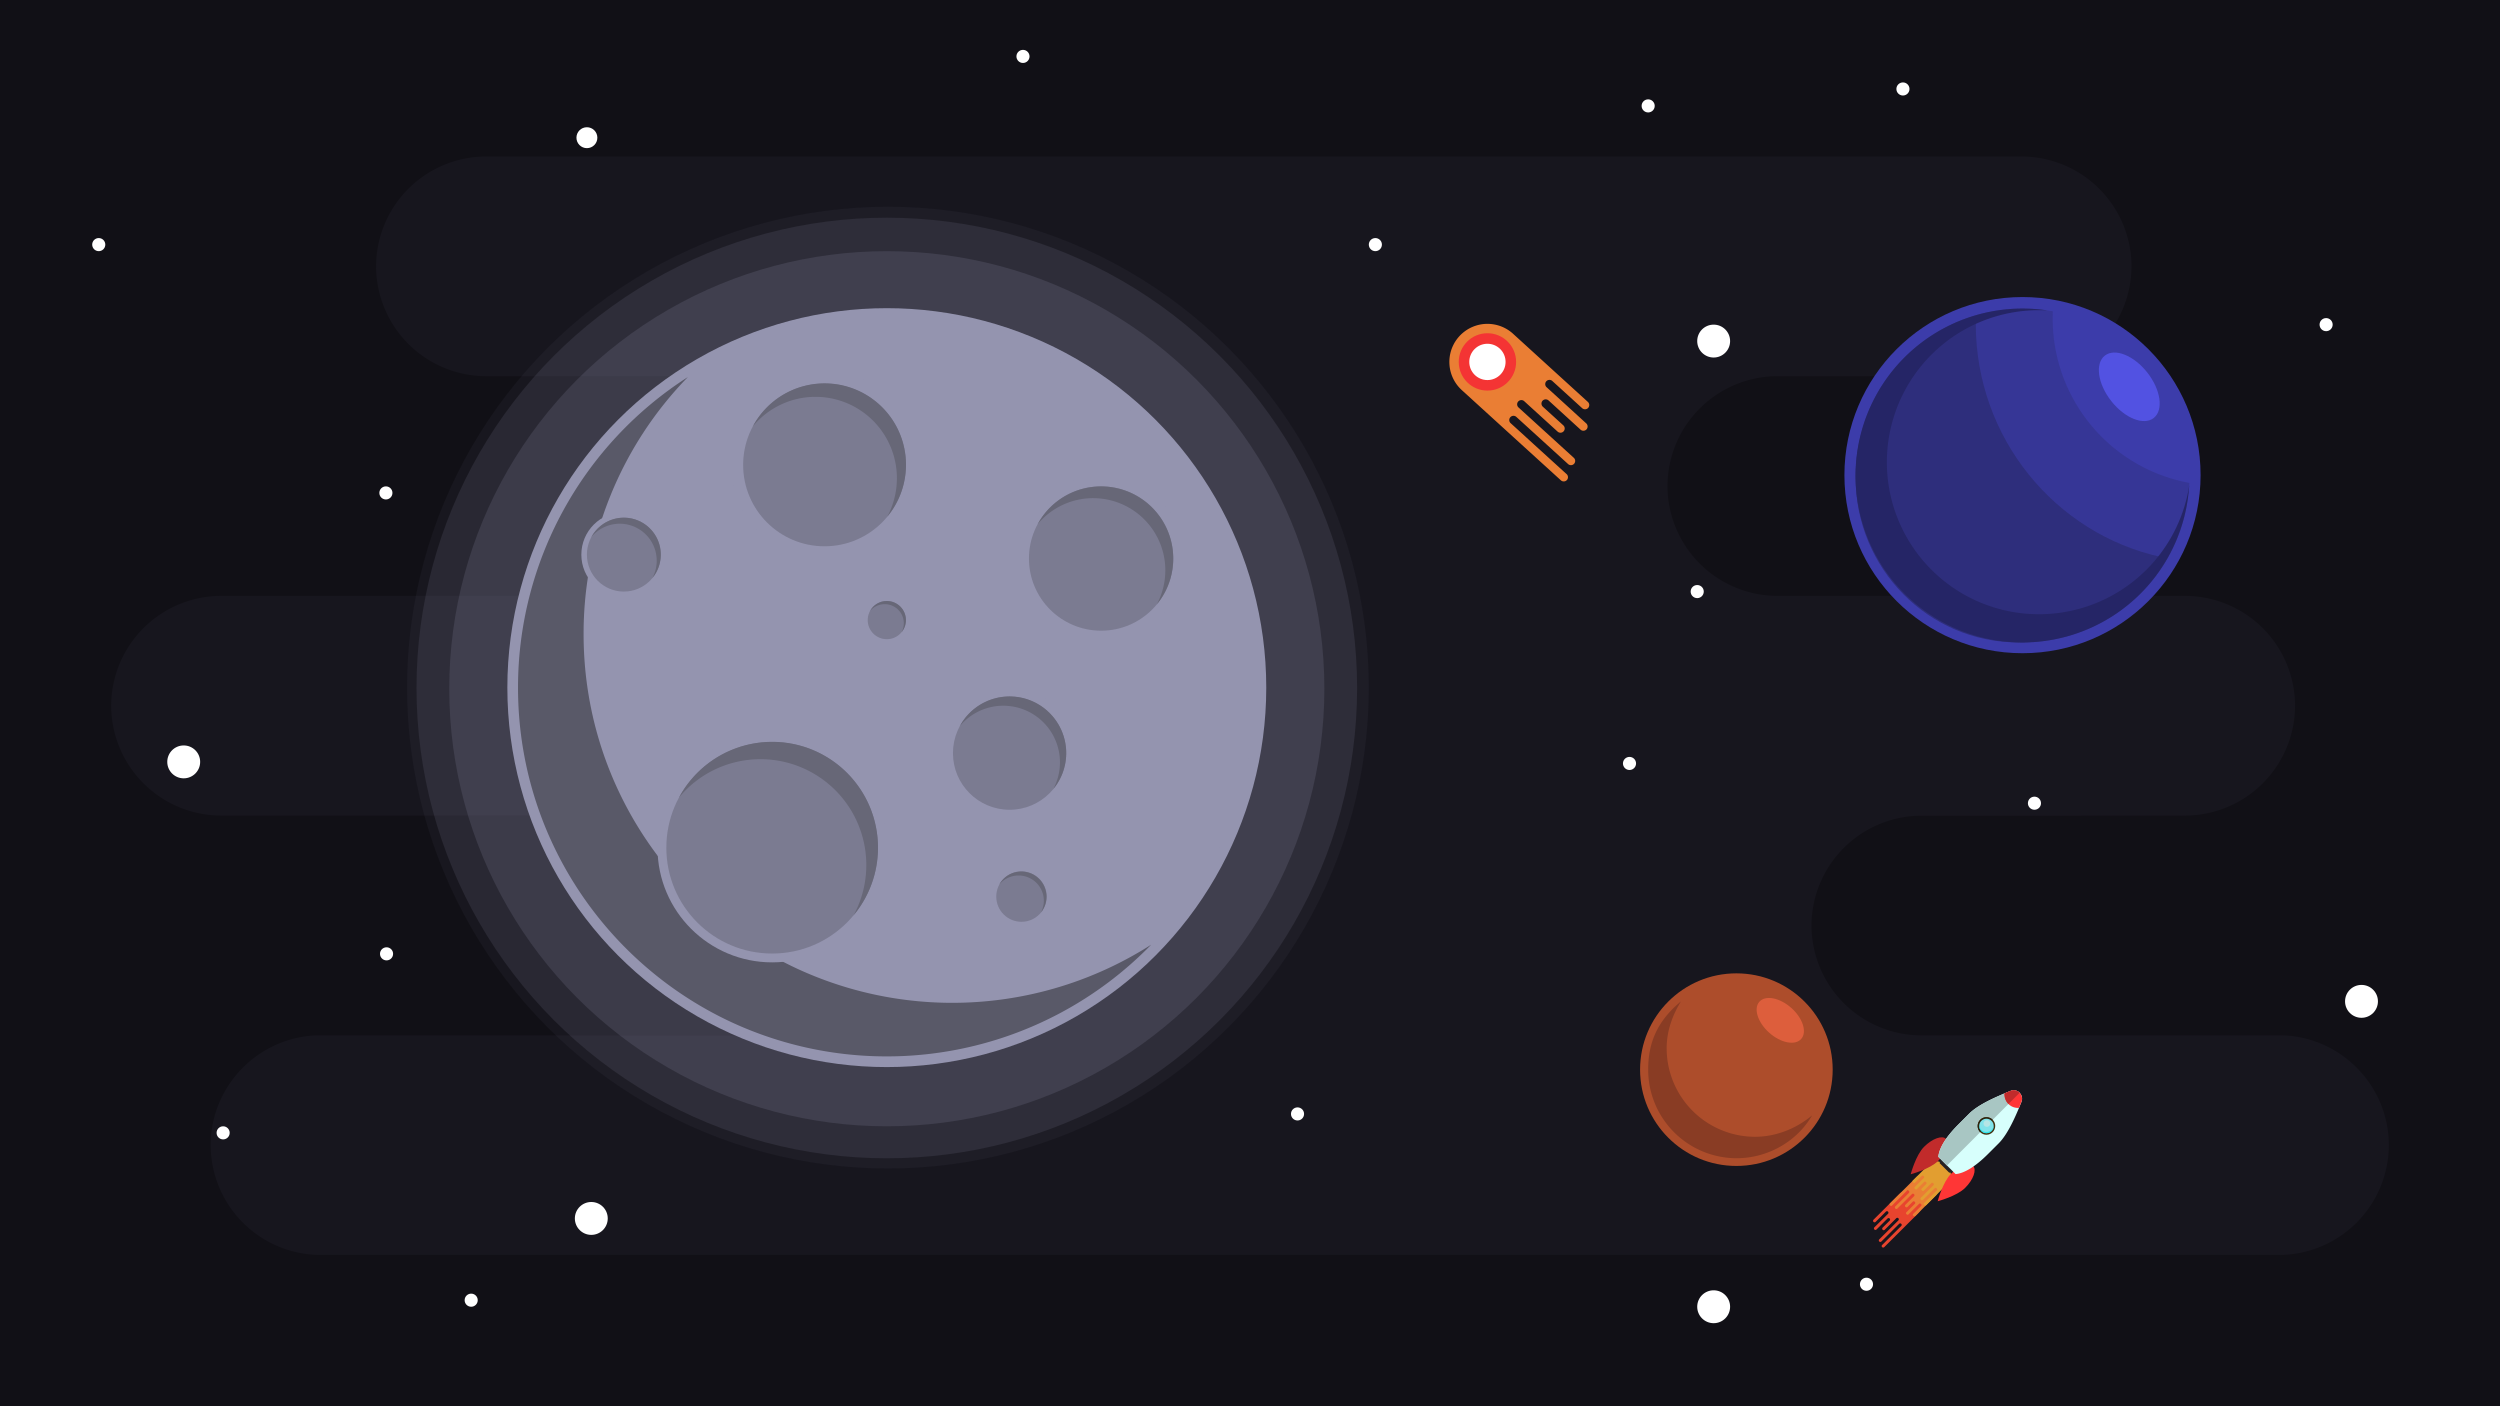 <svg xmlns="http://www.w3.org/2000/svg" viewBox="0 0 1920 1080"><defs><style>.cls-1{fill:#0c0c0c;}.cls-2{fill:#111016;}.cls-3{fill:#17161e;}.cls-4{fill:#ad4d2b;}.cls-5{fill:#893c24;}.cls-6{fill:#dd5e3c;}.cls-7{fill:#3c3caa;}.cls-8{fill:#363696;}.cls-9{fill:#2e2e7c;}.cls-10{fill:#252566;}.cls-11{fill:#5252e2;}.cls-12{fill:#ea7e34;}.cls-13{fill:#f43434;}.cls-14{fill:#fff;}.cls-15{fill:#e8442e;}.cls-16{fill:#e29e30;}.cls-17{fill:#282222;}.cls-18{fill:#ff3636;}.cls-19{fill:#c12b2b;}.cls-20{fill:#d7fffc;}.cls-21{fill:#a8c6c3;}.cls-22{fill:#423211;}.cls-23{fill:#2b210b;}.cls-24{fill:#81e3ea;}.cls-25{fill:#b5e5e5;}.cls-26{fill:#2ee3e8;}.cls-27,.cls-28,.cls-29,.cls-30{fill:#9494af;}.cls-27{opacity:0.06;}.cls-28{opacity:0.14;}.cls-29{opacity:0.18;}.cls-31{fill:#595968;}.cls-32{fill:#7b7b91;}.cls-33{fill:#676777;}</style></defs><title>fond03</title><g id="fond"><rect class="cls-1" width="1920" height="1080"/><rect class="cls-2" width="1920" height="1080"/><path class="cls-3" d="M1754,795.18H1475.59a84.61,84.61,0,0,1-84.36-84.36h0a84.61,84.61,0,0,1,84.36-84.36h122.29v-.1h80.36A84.61,84.61,0,0,0,1762.61,542h0a84.61,84.61,0,0,0-84.37-84.36H1365a84.62,84.62,0,0,1-84.37-84.36h0A84.62,84.62,0,0,1,1365,288.91h187.59A84.61,84.61,0,0,0,1637,204.55h0a84.61,84.61,0,0,0-84.36-84.36H373.2a84.61,84.61,0,0,0-84.37,84.36h0a84.61,84.61,0,0,0,84.37,84.36H527.94a84.62,84.62,0,0,1,84.37,84.36h0a84.62,84.62,0,0,1-84.37,84.36H169.74A84.61,84.61,0,0,0,85.38,542h0a84.61,84.61,0,0,0,84.36,84.36h372v.1h48.16a84.61,84.61,0,0,1,84.36,84.36h0a84.61,84.61,0,0,1-84.36,84.36H242.46c-44.69,2-80.66,39.11-80.66,84.27h0a84.61,84.61,0,0,0,84.36,84.36H1750.25a84.61,84.61,0,0,0,84.37-84.36h0C1834.62,834.29,1798.65,797.14,1754,795.18Z"/></g><g id="planètes"><g id="Calque_16" data-name="Calque 16"><circle class="cls-4" cx="1333.54" cy="821.49" r="73.96"/><path class="cls-5" d="M1347.8,873.05A68,68,0,0,1,1280,804.9c0-13.16,4.55-25.44,11-35.86-17.82,14.71-25.2,31.3-25.2,52.33a68,68,0,0,0,67.79,68.15c24.35,0,46.7-13.11,58.08-32.91C1379.9,866.49,1364.32,873.05,1347.8,873.05Z"/><ellipse class="cls-6" cx="1367.25" cy="783.62" rx="12.75" ry="21.5" transform="translate(-127.36 1283.18) rotate(-48.3)"/></g><g id="Calque_17" data-name="Calque 17"><circle class="cls-7" cx="1553.28" cy="364.9" r="136.77"/><path class="cls-8" d="M1576.46,244.77c0-1.91,0-3.8.13-5.68a128.22,128.22,0,1,0,104.84,131.78A128.25,128.25,0,0,1,1576.46,244.77Z"/><path class="cls-9" d="M1517.39,248.58c0-1.42,0-2.83,0-4.25-53.18,14.58-92.31,63.82-92.31,122.34,0,70,56,126.73,125,126.73,47.19,0,88.26-26.5,109.54-65.63C1578.32,409.84,1517.39,336.43,1517.39,248.58Z"/><path class="cls-10" d="M1553.66,471.08a116.75,116.75,0,0,1,18.86-232.67c-1.91-.29-3.87-.52-5.81-.73a128.22,128.22,0,1,0,114.08,140.94c.2-1.95.42-3.87.54-5.8A116.8,116.8,0,0,1,1553.66,471.08Z"/><ellipse class="cls-11" cx="1635.33" cy="297.15" rx="17.65" ry="30.43" transform="translate(164.9 1072.03) rotate(-38.09)"/></g></g><g id="meteor"><path class="cls-12" d="M1203.07,364.05l-25.28-23-9.84-9-7.72-7a3.25,3.25,0,1,1,4.38-4.8l4.56,4.16,13,11.83,22.13,20.16a3.25,3.25,0,0,0,4.38-4.81l-22.13-20.15-20.32-18.51a3.25,3.25,0,0,1,4.38-4.81l2.25,2.06h0l23.39,21.3a3.25,3.25,0,0,0,4.38-4.81l-5.32-4.84-10.4-9.47a3.28,3.28,0,0,1-.22-4.6h0a3.27,3.27,0,0,1,4.6-.21l10.39,9.47,14.23,13a3.25,3.25,0,0,0,4.38-4.8l-14.23-13-16.26-14.82a3.26,3.26,0,0,1-.22-4.59h0a3.27,3.27,0,0,1,4.6-.21l16.26,14.81,6.73,6.13a3.25,3.25,0,0,0,4.38-4.8l-28.92-26.34h0l-28.39-25.87h0l-.18-.18a29.25,29.25,0,1,0-39.4,43.25l50.77,46.24,25.28,23a3.25,3.25,0,1,0,4.38-4.8Z"/><circle class="cls-13" cx="1142.34" cy="277.95" r="22.03"/><circle class="cls-14" cx="1142.34" cy="277.95" r="13.94"/></g><g id="fusée"><path class="cls-15" d="M1445.45,956.18l8.69-8.64,3.37-3.37,2.66-2.64a1.15,1.15,0,1,0-1.63-1.63l-1.57,1.56-4.46,4.45-7.6,7.56a1.15,1.15,0,0,1-1.63,0,1.16,1.16,0,0,1,0-1.64l7.6-7.57,7-6.94a1.16,1.16,0,1,0-1.63-1.64l-.77.78h0l-8,8a1.15,1.15,0,1,1-1.63-1.63l1.83-1.82,3.57-3.55a1.16,1.16,0,0,0,0-1.64h0a1.14,1.14,0,0,0-1.63,0l-3.57,3.55-4.89,4.87a1.16,1.16,0,0,1-1.64,0,1.15,1.15,0,0,1,0-1.63l4.89-4.87,5.59-5.56a1.16,1.16,0,0,0,0-1.64h0a1.16,1.16,0,0,0-1.64,0l-5.58,5.56-2.31,2.3a1.15,1.15,0,1,1-1.63-1.63l9.93-9.89h0l9.75-9.71h0l.07-.06a10.36,10.36,0,1,1,14.62,14.68l-17.44,17.36-8.68,8.64a1.15,1.15,0,1,1-1.63-1.63Z"/><path class="cls-12" d="M1453,925.92l6.82-6.79,2.65-2.64,2.08-2.07a1.17,1.17,0,0,1,1.61,1.62l-1.23,1.23-3.5,3.48-6,5.94a1.18,1.18,0,0,0,1.61,1.63l6-5.94,5.47-5.46a1.18,1.18,0,0,1,1.62,1.63l-.61.6h0l-6.3,6.28a1.17,1.17,0,0,0,1.61,1.62l1.44-1.43,2.8-2.79a1.06,1.06,0,0,1,1.46.17h0a1.05,1.05,0,0,1,.16,1.45l-2.81,2.8-3.83,3.82a1,1,0,0,0,.16,1.45,1,1,0,0,0,1.45.17l3.84-3.82,4.38-4.37a1.06,1.06,0,0,1,1.46.17h0a1.06,1.06,0,0,1,.16,1.46l-4.38,4.36-1.82,1.81a1,1,0,0,0,.16,1.45,1.06,1.06,0,0,0,1.46.17l7.79-7.76h0l7.66-7.62h0l.06,0c3.22-3.21,2.57-9.08-1.44-13.11s-9.89-4.7-13.1-1.5l-13.69,13.63-6.82,6.79a1.18,1.18,0,0,0,1.62,1.62Z"/><path class="cls-16" d="M1477.55,924.09l5.94-5.92,2.3-2.3,1.82-1.8c.31-.31.2-.93-.24-1.38s-1.07-.56-1.38-.25l-1.07,1.07-3.05,3-5.2,5.17a1,1,0,0,1-1.37-.24c-.44-.45-.55-1.07-.24-1.38l5.19-5.17,4.78-4.76c.31-.3.2-.92-.25-1.37s-1.06-.56-1.37-.25l-.53.53h0l-5.49,5.47c-.31.31-.93.2-1.37-.25s-.56-1.06-.25-1.37l1.25-1.25,2.44-2.43c.32-.31.21-.93-.24-1.37h0c-.44-.45-1.06-.56-1.37-.25l-2.44,2.43-3.35,3.33c-.31.31-.92.2-1.37-.25s-.55-1.07-.24-1.37l3.34-3.33,3.82-3.81c.31-.31.2-.92-.24-1.37h0c-.45-.45-1.06-.56-1.38-.25l-3.81,3.8-1.59,1.58c-.31.31-.92.2-1.37-.25s-.55-1.06-.24-1.37l6.79-6.77h0l6.67-6.64h0l0,0c2.81-2.8,8.34-1.79,12.35,2.24s5,9.57,2.2,12.36L1485.1,919.8l-5.94,5.91c-.31.31-.93.2-1.37-.25S1477.24,924.4,1477.55,924.09Z"/><path class="cls-17" d="M1490.44,890.31a11.59,11.59,0,0,0-.76,3l7.29,7.29a11.59,11.59,0,0,0,3-.76Z"/><path class="cls-18" d="M1509.21,912.3c-6.35,6.35-21.08,10.26-21.08,10.26s3.91-14.73,10.26-21.08,13.93-9.08,16.91-6.09S1515.56,906,1509.21,912.3Z"/><path class="cls-19" d="M1488.49,891.58c-6.35,6.35-21.08,10.26-21.08,10.26s3.91-14.73,10.26-21.08,13.92-9.08,16.91-6.09S1494.84,885.22,1488.49,891.58Z"/><path class="cls-20" d="M1535,878.08c7.16-7.15,13.12-21,17.5-31.86a6.43,6.43,0,0,0-8.37-8.37c-10.87,4.39-24.71,10.34-31.86,17.5l-8.1,8.1c-10.34,10.34-14.93,18.65-15.54,25l13.27,13.27c6.35-.61,14.66-5.2,25-15.54Z"/><path class="cls-21" d="M1544.09,837.85a6.35,6.35,0,0,1,7,1.41l-55.83,55.83-6.63-6.64c.61-6.35,5.2-14.66,15.54-25l8.1-8.1C1519.38,848.19,1533.22,842.24,1544.09,837.85Z"/><circle class="cls-22" cx="1525.58" cy="864.73" r="6.76"/><path class="cls-23" d="M1530.36,860a6.76,6.76,0,0,0-9.56,9.56Z"/><circle class="cls-24" cx="1525.58" cy="864.73" r="5.56"/><circle class="cls-25" cx="1525.93" cy="862.85" r="2.57"/><path class="cls-26" d="M1531.12,864.26a5.56,5.56,0,0,1-11.08,0,5.56,5.56,0,1,0,11.08,0Z"/><path class="cls-18" d="M1552.46,846.22a6.43,6.43,0,0,0-8.37-8.37c-1.49.6-3,1.23-4.62,1.89a10.32,10.32,0,0,0,11.1,11.1C1551.23,849.26,1551.86,847.71,1552.46,846.22Z"/><path class="cls-19" d="M1544.09,837.85a6.33,6.33,0,0,1,7,1.41l-8.59,8.59a10.62,10.62,0,0,1-3-8.11C1541.05,839.08,1542.6,838.45,1544.09,837.85Z"/></g><g id="lune"><g id="atmosphère"><circle class="cls-27" cx="681.94" cy="528.1" r="369.31"/><circle class="cls-28" cx="681.07" cy="528.38" r="361.19"/><circle class="cls-29" cx="681.07" cy="528.95" r="336.05"/></g><g id="lune-2" data-name="lune"><circle class="cls-30" cx="681.07" cy="528.1" r="291.42"/><path class="cls-30" d="M397.84,528.1c0-156.42,126.8-283.23,283.23-283.23S964.3,371.68,964.3,528.1,837.49,811.33,681.07,811.33a282.1,282.1,0,0,1-119.93-26.57C464.67,739.61,397.84,641.66,397.84,528.1Z"/><path class="cls-31" d="M561.14,784.76a283.47,283.47,0,0,0,323-59.26,283.7,283.7,0,0,1-272.66,18.11C515,698.45,448.2,600.5,448.2,486.94a282.29,282.29,0,0,1,80.13-197.4A283,283,0,0,0,397.84,528.1C397.84,641.66,464.67,739.61,561.14,784.76Z"/></g><g id="trous"><g id="Calque_8" data-name="Calque 8"><circle class="cls-30" cx="775.36" cy="578.41" r="50.03"/><circle class="cls-32" cx="775.36" cy="578.41" r="43.49"/><path class="cls-33" d="M770.57,542a43.5,43.5,0,0,1,38.29,64.1,43.49,43.49,0,1,0-71.8-48.33A43.4,43.4,0,0,1,770.57,542Z"/></g><g id="Calque_13" data-name="Calque 13"><circle class="cls-30" cx="784.49" cy="688.58" r="22.27"/><circle class="cls-32" cx="784.49" cy="688.58" r="19.36"/><path class="cls-33" d="M782.36,672.39a19.36,19.36,0,0,1,17,28.53,19.36,19.36,0,1,0-32-21.51A19.32,19.32,0,0,1,782.36,672.39Z"/></g><g id="Calque_9" data-name="Calque 9"><circle class="cls-30" cx="479.11" cy="425.96" r="32.64"/><circle class="cls-32" cx="479.11" cy="425.96" r="28.37"/><path class="cls-33" d="M476,402.22A28.39,28.39,0,0,1,501,444a28.37,28.37,0,1,0-46.85-31.53A28.34,28.34,0,0,1,476,402.22Z"/></g><g id="Calque_10" data-name="Calque 10"><circle class="cls-30" cx="845.66" cy="428.95" r="63.76"/><circle class="cls-32" cx="845.66" cy="428.95" r="55.42"/><path class="cls-33" d="M839.55,382.59a55.44,55.44,0,0,1,48.81,81.69,55.42,55.42,0,1,0-91.51-61.6A55.31,55.31,0,0,1,839.55,382.59Z"/></g><g id="Calque_11" data-name="Calque 11"><circle class="cls-30" cx="681.07" cy="476.23" r="16.88"/><circle class="cls-32" cx="681.07" cy="476.23" r="14.67"/><path class="cls-33" d="M679.45,464a14.67,14.67,0,0,1,14.67,14.67,14.51,14.51,0,0,1-1.75,6.95,14.67,14.67,0,1,0-24.22-16.3A14.63,14.63,0,0,1,679.45,464Z"/></g><g id="Calque_12" data-name="Calque 12"><circle class="cls-30" cx="633.24" cy="357.05" r="71.89"/><circle class="cls-32" cx="633.24" cy="357.05" r="62.5"/><path class="cls-33" d="M626.36,304.78a62.5,62.5,0,0,1,55,92.11A62.5,62.5,0,1,0,578.2,327.44,62.39,62.39,0,0,1,626.36,304.78Z"/></g><g id="Calque_7" data-name="Calque 7"><circle class="cls-30" cx="593.02" cy="651.05" r="88.05"/><circle class="cls-32" cx="593.02" cy="651.05" r="81.27"/><path class="cls-33" d="M584.06,583.06a81.3,81.3,0,0,1,71.58,119.79,81.28,81.28,0,1,0-134.2-90.32A81.12,81.12,0,0,1,584.06,583.06Z"/></g></g></g><g id="stars"><circle class="cls-14" cx="1303.46" cy="454.33" r="5.03"/><circle class="cls-14" cx="454.12" cy="935.76" r="12.63"/><circle class="cls-14" cx="1316.09" cy="261.95" r="12.63"/><circle class="cls-14" cx="296.37" cy="378.56" r="5.03"/><circle class="cls-14" cx="996.5" cy="855.5" r="5.03"/><circle class="cls-14" cx="1813.63" cy="769.04" r="12.63"/><circle class="cls-14" cx="450.74" cy="105.75" r="8.03"/><circle class="cls-14" cx="171.37" cy="870.03" r="5.03"/><circle class="cls-14" cx="296.87" cy="732.55" r="5.03"/><circle class="cls-14" cx="361.87" cy="998.55" r="5.03"/><circle class="cls-14" cx="75.84" cy="187.86" r="5.03"/><circle class="cls-14" cx="141.09" cy="585.13" r="12.63"/><circle class="cls-14" cx="785.65" cy="43.33" r="5.03"/><circle class="cls-14" cx="1056.28" cy="187.86" r="5.03"/><circle class="cls-14" cx="1461.46" cy="68.33" r="5.03"/><circle class="cls-14" cx="1265.79" cy="81.33" r="5.03"/><circle class="cls-14" cx="1786.46" cy="249.32" r="5.03"/><circle class="cls-14" cx="1562.46" cy="616.86" r="5.03"/><circle class="cls-14" cx="1251.46" cy="586.33" r="5.03"/><circle class="cls-14" cx="1433.46" cy="986.3" r="5.03"/><circle class="cls-14" cx="1316.09" cy="1003.58" r="12.63"/></g></svg>